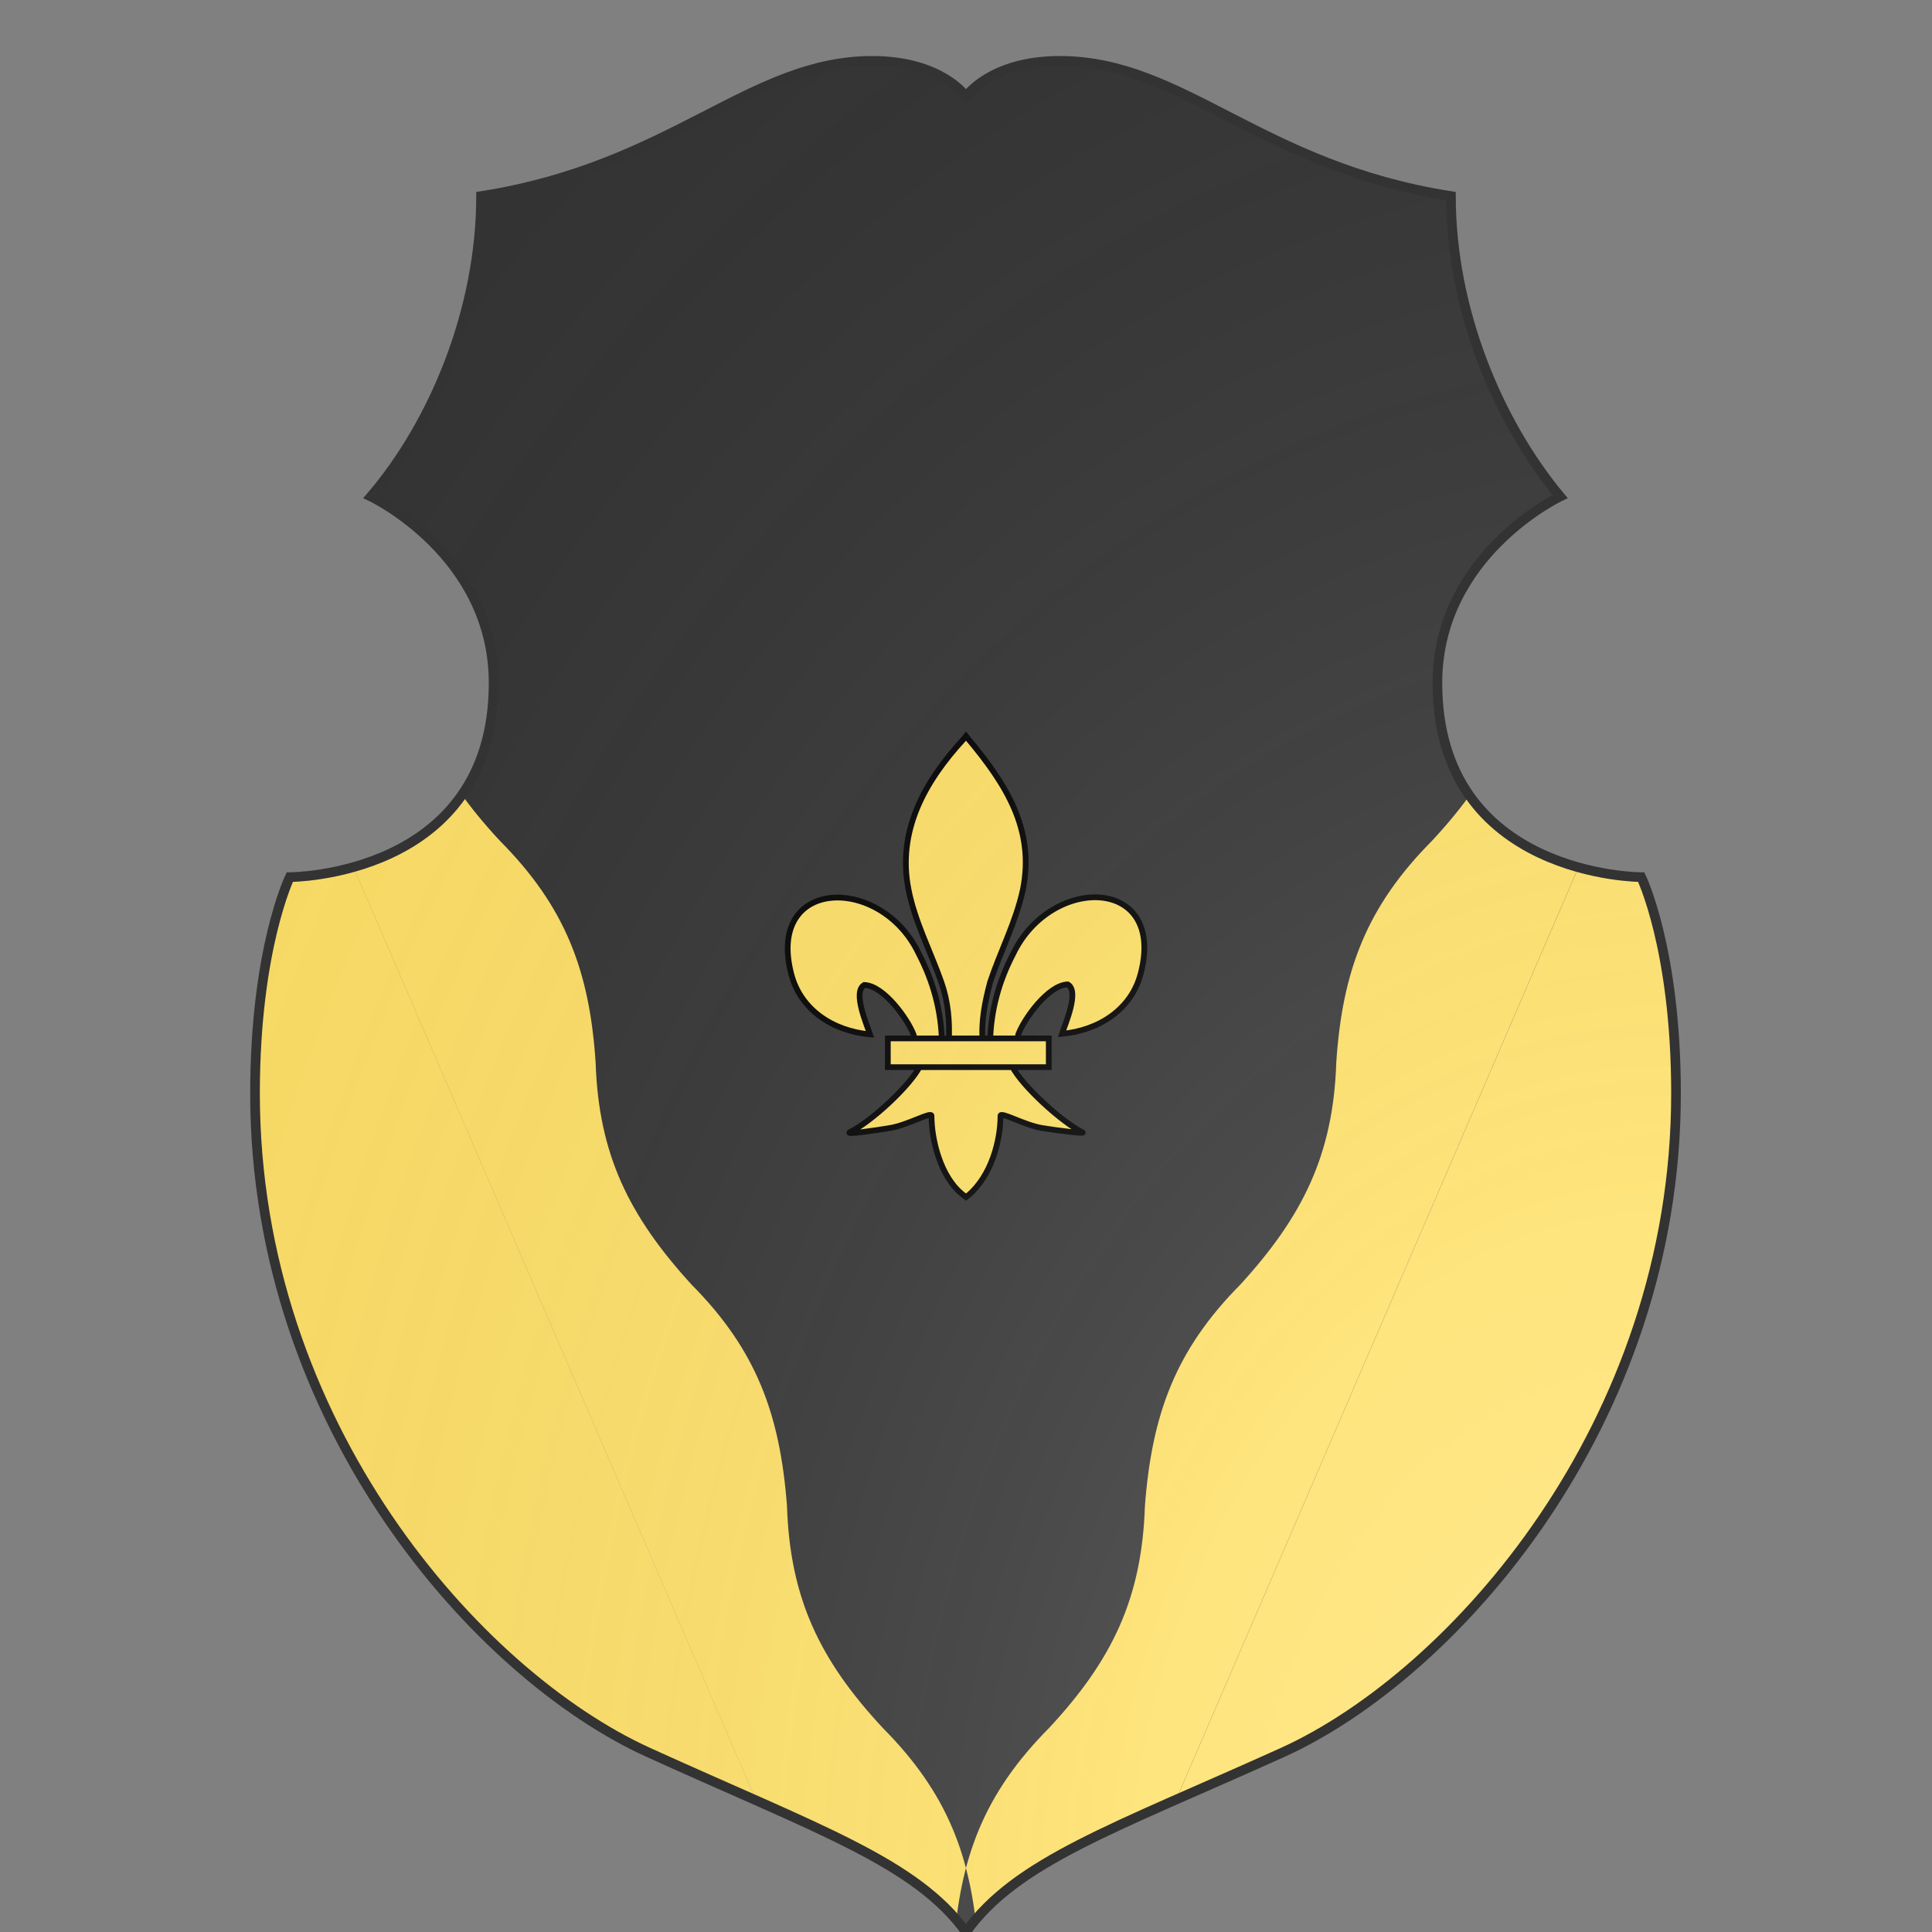 <svg xmlns="http://www.w3.org/2000/svg" id="burgCOA45" width="200" height="200" viewBox="0 0 200 200">
        <rect x="0" y="0" width="200" height="200" fill="#808080" stroke="none"/>
        <defs><clipPath id="polish_burgCOA45"><path d="m 90.3,6.3 c -12.7,0 -20.7,10.9 -40.5,14 0,11.8 -4.9,23.5 -11.4,31.1 0,0 12.7,6 12.7,19.3 C 51.1,90.8 30,90.8 30,90.8 c 0,0 -3.6,7.4 -3.6,22.4 0,34.3 23.1,60.2 40.7,68.2 17.6,8 27.7,11.4 32.9,18.6 5.2,-7.3 15.3,-10.7 32.8,-18.6 17.6,-8 40.7,-33.9 40.7,-68.2 0,-15 -3.6,-22.4 -3.6,-22.4 0,0 -21.1,0 -21.1,-20.1 0,-13.3 12.7,-19.3 12.7,-19.3 C 155.1,43.7 150.2,32.1 150.2,20.3 130.4,17.2 122.5,6.3 109.7,6.3 102.5,6.3 100,10 100,10 c 0,0 -2.5,-3.7 -9.7,-3.7 z"></path></clipPath><clipPath id="divisionClip_burgCOA45"><path d="m 200,115 v -15 c -8.9,3.5 -16,3.1 -25,0 -8.9,-3.5 -16,-3.1 -25,0 -8.9,3.5 -16,3.2 -25,0 -8.9,-3.5 -16,-3.2 -25,0 -8.9,3.5 -16,3.1 -25,0 -8.9,-3.5 -16,-3.1 -25,0 -8.9,3.5 -16,3.2 -25,0 -8.9,-3.5 -16,-3.2 -25,0 v 15 z" transform="translate(161.66 10) rotate(66.66 -100 100) scale(-1 1)"></path><path d="m 200,115 v -15 c -8.9,3.5 -16,3.1 -25,0 -8.9,-3.5 -16,-3.1 -25,0 -8.9,3.5 -16,3.2 -25,0 -8.9,-3.5 -16,-3.2 -25,0 -8.9,3.5 -16,3.1 -25,0 -8.9,-3.5 -16,-3.1 -25,0 -8.9,3.5 -16,3.2 -25,0 -8.9,-3.5 -16,-3.2 -25,0 v 15 z" transform="translate(38.33 10) rotate(-66.66 100 100)"></path><polygon points="-2.15,0 84.15,200 115.85,200 202.15,0 200,200 0,200"></polygon></clipPath><g id="fleurDeLis_burgCOA45"><path d="M104.2 113.2c.1-5.4 1.5-10.5 4-15.3 6.6-13.8 26.6-13.5 22.2 3.4-1.6 6.2-7.2 9.9-13.7 10.5.5-1.6 3.1-7.4 1-8.6-3.4.1-7.6 6-8.6 8.7-.1.4-.1.9-.3 1.3"></path><path d="M95.8 113.2c-.1-5.4-1.5-10.5-4-15.3-6.5-13.8-26.6-13.4-22.2 3.5 1.6 6.2 7.2 9.9 13.7 10.5-.5-1.6-3.1-7.4-1-8.6 3.4.1 7.6 6 8.6 8.7.1.4.1.9.3 1.3"></path><path d="M99.6 60.5C92.7 68 88 76.6 90 86.7c1.1 5.6 3.8 10.7 5.7 16.1 1.2 3.4 1.5 6.9 1.3 10.4h5.9c-.3-3.6.4-7 1.3-10.4 1.8-5.4 4.5-10.5 5.7-16.1 2.1-10.4-2.9-18.3-9.5-26.2l-.4-.5z"></path><path d="M92 117.4c-1.7 3.4-8.5 9.7-12.2 11.5-.9.5 4.5-.3 6.9-.7 3.2-.5 7.4-3 7.3-2.1 0 4 1.5 10.7 5.6 13.8l.4.3.4-.3c4-3.4 5.6-9.5 5.6-13.8-.1-.9 4.1 1.6 7.3 2.1 2.4.4 7.9 1.1 6.9.7-3.6-1.8-10.5-8.1-12.2-11.5z"></path><rect width="28" height="5" x="86.4" y="112.6"></rect></g><radialGradient id="backlight_burgCOA45" cx="100%" cy="100%" r="150%"><stop stop-color="#fff" stop-opacity=".3" offset="0"></stop><stop stop-color="#fff" stop-opacity=".15" offset=".25"></stop><stop stop-color="#000" stop-opacity="0" offset="1"></stop></radialGradient></defs>
        <g clip-path="url(#polish_burgCOA45)"><rect x="0" y="0" width="200" height="200" fill="#333333"></rect><g fill="#ffe066" stroke="#000"><use href="#fleurDeLis_burgCOA45" transform="translate(40.5 40.5) scale(0.595)"></use></g><g clip-path="url(#divisionClip_burgCOA45)"><rect x="0" y="0" width="200" height="200" fill="#ffe066"></rect><g fill="#333333" stroke="#000"><use href="#fleurDeLis_burgCOA45" transform="translate(40.5 40.5) scale(0.595)"></use></g></g></g>
        <path d="m 90.3,6.3 c -12.7,0 -20.7,10.9 -40.5,14 0,11.8 -4.9,23.5 -11.4,31.1 0,0 12.7,6 12.7,19.3 C 51.1,90.8 30,90.8 30,90.8 c 0,0 -3.6,7.4 -3.6,22.4 0,34.3 23.1,60.2 40.7,68.2 17.6,8 27.7,11.4 32.9,18.6 5.2,-7.3 15.3,-10.7 32.8,-18.6 17.6,-8 40.7,-33.9 40.7,-68.2 0,-15 -3.6,-22.4 -3.6,-22.4 0,0 -21.1,0 -21.1,-20.1 0,-13.3 12.7,-19.3 12.7,-19.3 C 155.1,43.7 150.2,32.1 150.2,20.3 130.4,17.2 122.5,6.3 109.7,6.3 102.5,6.3 100,10 100,10 c 0,0 -2.5,-3.7 -9.7,-3.7 z" fill="url(#backlight_burgCOA45)" stroke="#333"></path></svg>